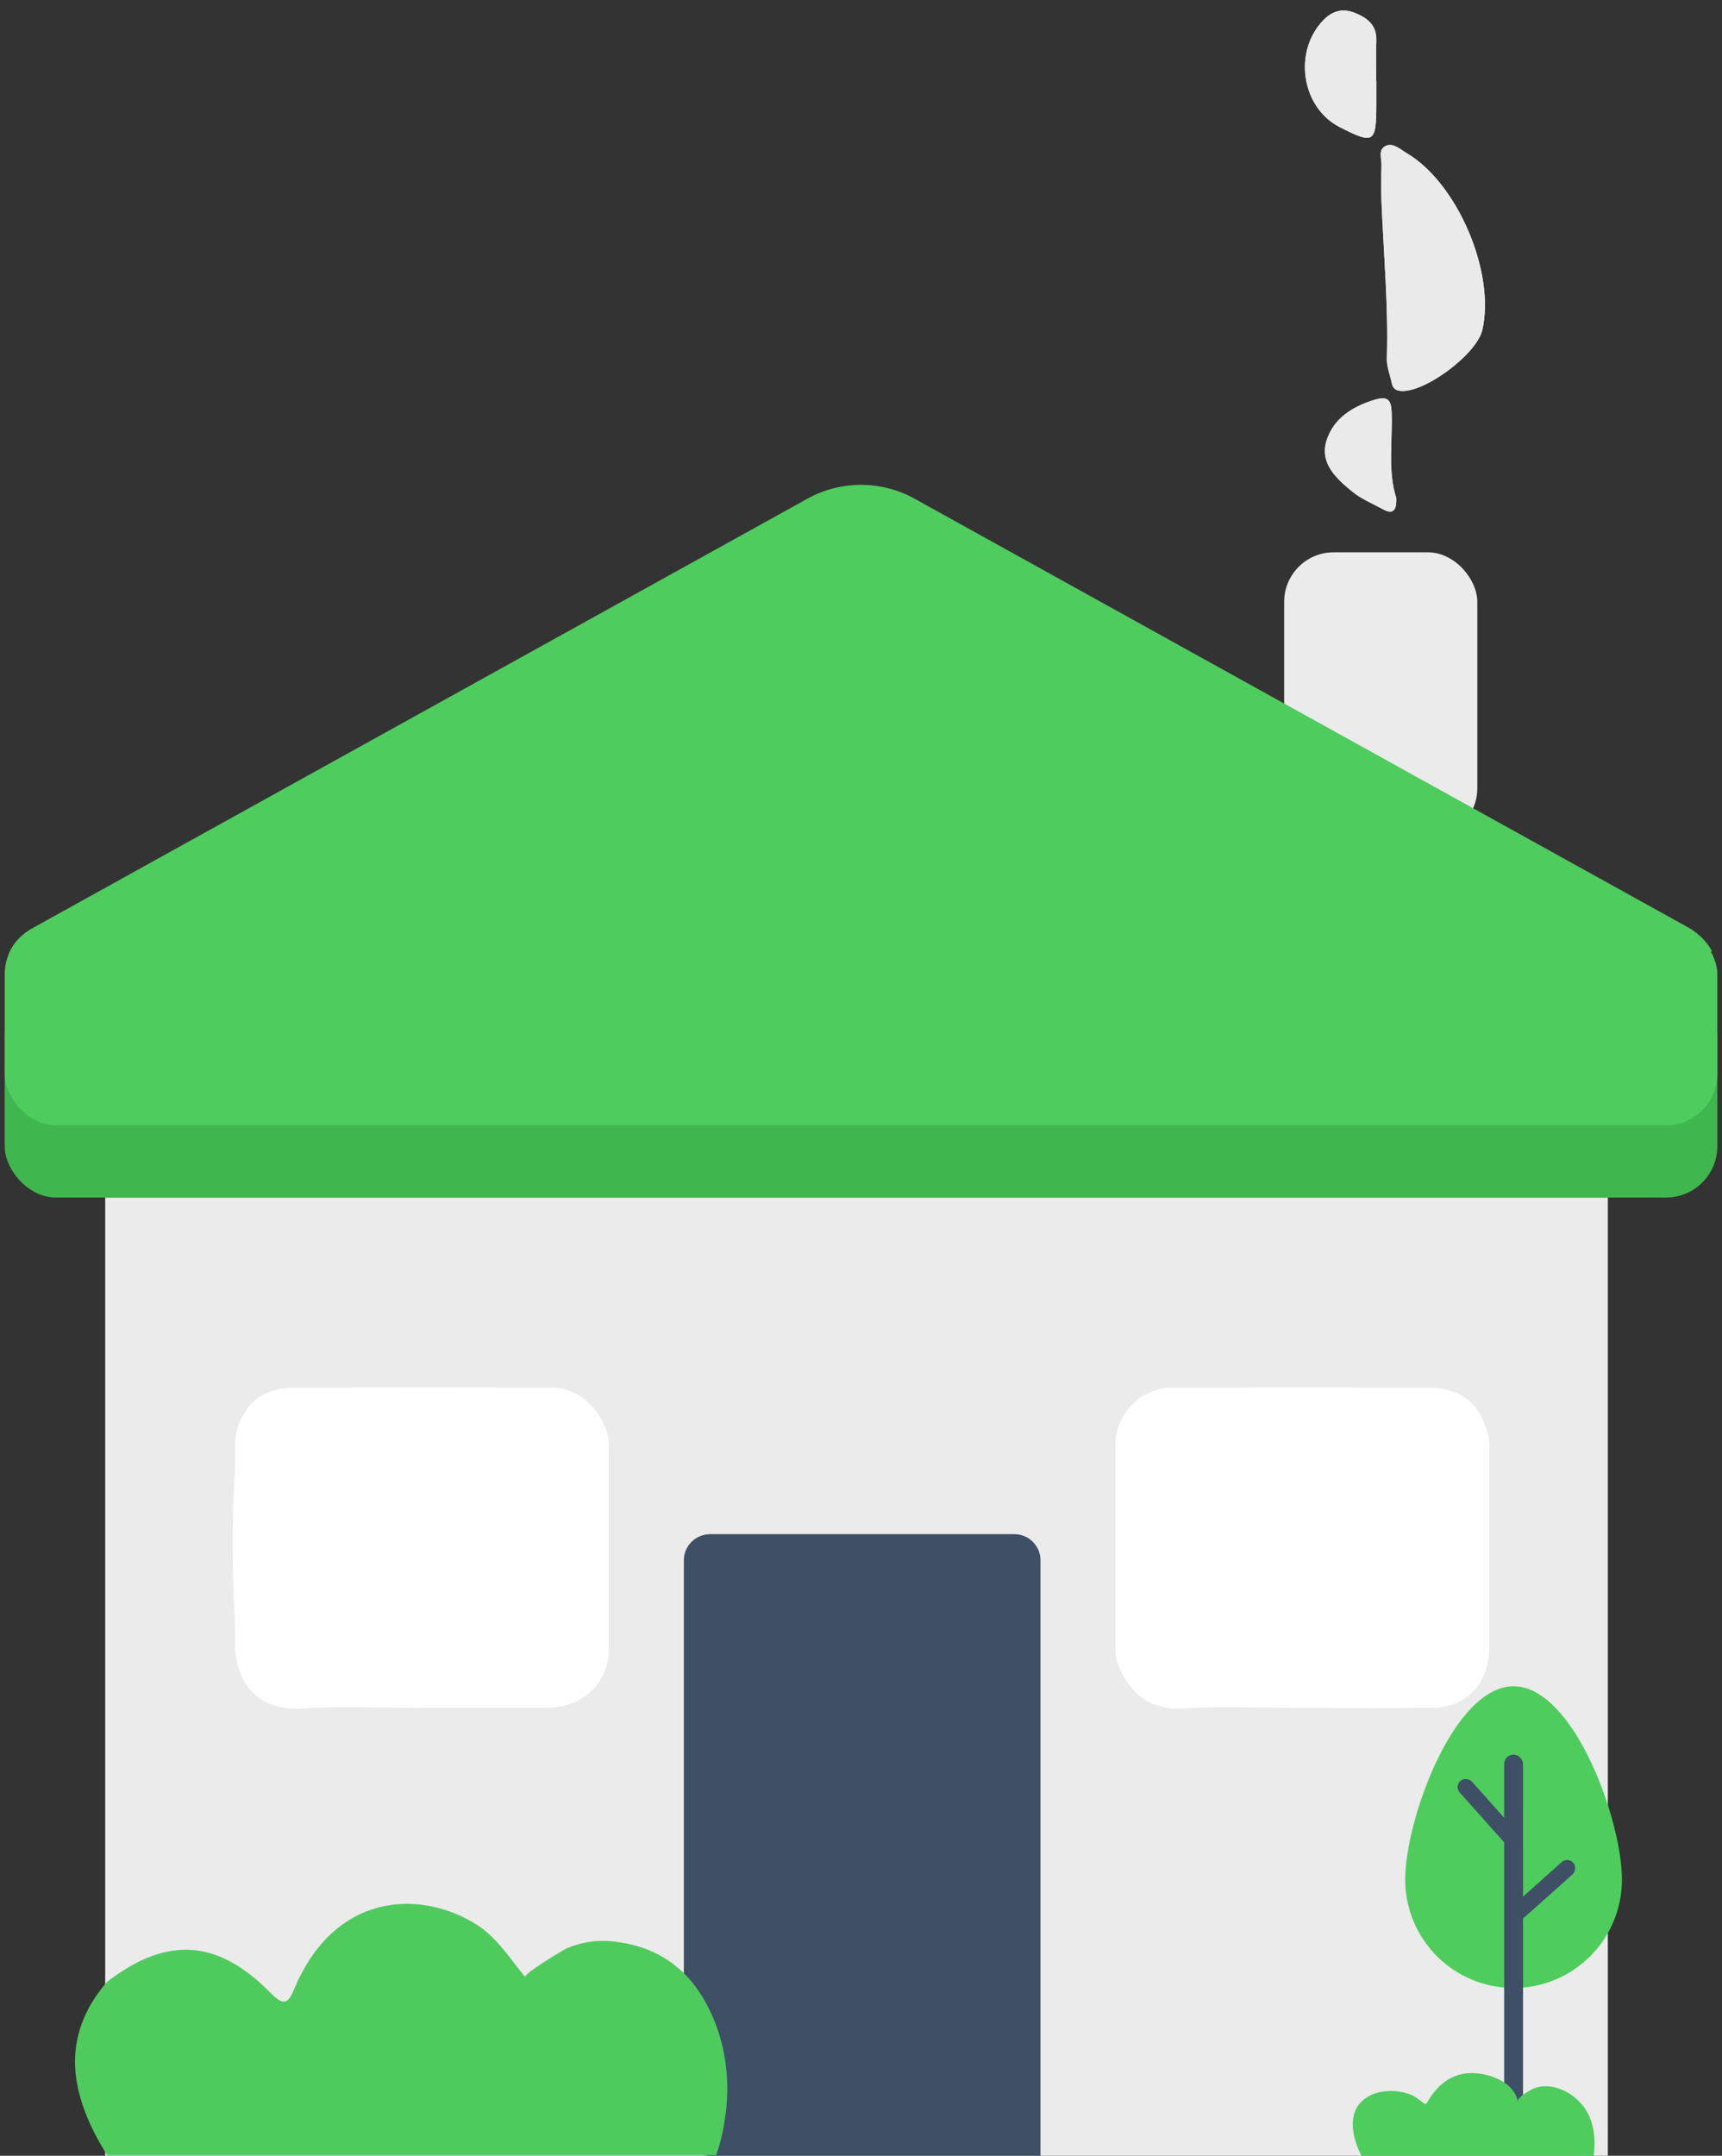 <?xml version="1.0" encoding="UTF-8"?>
<svg id="Laag_1" data-name="Laag 1" xmlns="http://www.w3.org/2000/svg" viewBox="0 0 338 423">
  <rect x="0" y="0" width="338" height="423" fill="#333333" stroke="none"/>
  <defs>
    <style>
      .cls-1 {
        fill: #4ecc5d;
      }

      .cls-1, .cls-2, .cls-3, .cls-4, .cls-5, .cls-6, .cls-7, .cls-8, .cls-9 {
        stroke-width: 0px;
      }

      .cls-2 {
        fill: #4ecd5d;
      }

      .cls-3 {
        fill: #4fcb5e;
      }

      .cls-4 {
        fill: #3e4f66;
      }

      .cls-5 {
        fill: #40b64e;
      }

      .cls-6 {
        fill: #fff;
      }

      .cls-7 {
        fill: #fefefe;
      }

      .cls-8 {
        fill: #eaeaea;
      }

      .cls-9 {
        fill: #ebebeb;
      }
    </style>
  </defs>
  <rect class="cls-9" x="20.65" y="235" width="294.94" height="188"/>
  <path class="cls-7" d="M271.14,39.1c.42,10.42,1.4,20.81,1.08,31.26-.05,1.6.64,3.23.97,4.84.19.91.68,1.39,1.65,1.5,4.6.53,15-7.15,16.11-11.94,2.61-11.25-4.87-28.84-14.84-34.71-1.24-.73-2.62-2.06-4.05-1.45-1.69.72-.81,2.64-.89,4.03-.12,2.15-.03,4.32-.03,6.47ZM270.15,15.9h-.02c0-2.64-.08-5.28.02-7.92.11-3.03-1.76-4.47-4.19-5.44-2.37-.95-4.41-.46-6.25,1.46-5.91,6.18-4.26,17.1,3.25,20.94,6.73,3.44,7.19,3.15,7.19-4.58,0-1.49,0-2.97,0-4.46ZM274.07,97.74c-1.72-5.28-.71-11.11-.92-16.88-.09-2.45-.81-3.18-3.36-2.41-4.38,1.33-8.06,3.69-9.41,8-1.4,4.46,1.94,7.47,5.05,10.01,1.76,1.44,3.97,2.34,5.99,3.45,1.96,1.07,2.75.3,2.65-2.17Z"/>
  <path class="cls-8" d="M271.14,39.1c0-2.16-.09-4.32.03-6.47.08-1.39-.8-3.31.89-4.03,1.43-.61,2.81.72,4.05,1.45,9.97,5.88,17.45,23.46,14.84,34.71-1.11,4.79-11.51,12.47-16.11,11.94-.98-.11-1.47-.59-1.65-1.5-.33-1.62-1.02-3.24-.97-4.84.32-10.45-.66-20.84-1.08-31.26Z"/>
  <path class="cls-8" d="M270.15,15.9c0,1.49,0,2.97,0,4.46,0,7.73-.46,8.02-7.19,4.58-7.5-3.84-9.16-14.76-3.25-20.94,1.84-1.93,3.88-2.42,6.25-1.46,2.42.97,4.3,2.41,4.19,5.44-.1,2.64-.02,5.28-.02,7.92h.02Z"/>
  <path class="cls-8" d="M274.07,97.74c.1,2.47-.69,3.25-2.65,2.17-2.02-1.11-4.24-2-5.99-3.45-3.1-2.54-6.44-5.55-5.05-10.01,1.35-4.31,5.03-6.67,9.41-8,2.55-.78,3.28-.04,3.36,2.41.21,5.77-.8,11.6.92,16.88Z"/>
  <path class="cls-7" d="M255.45,335.13c-7.79,0-15.61-.38-23.37.11-8.15.51-12.6-5.5-12.69-12.05-.18-12.94-.19-25.88,0-38.82.11-7.56,4.63-11.95,12.26-12.02,16.41-.14,32.83-.13,49.24,0,6.83.06,11.09,4.42,11.15,11.32.12,13.6.09,27.21.01,40.81-.04,6.13-4.56,10.56-10.73,10.62-8.62.08-17.24.02-25.86.02Z"/>
  <path class="cls-7" d="M82.2,335.13c-7.64,0-15.31-.42-22.91.12-7.66.54-12.39-4.19-12.78-10.16-.94-14.39-1.42-28.84.24-43.19.78-6.73,4.56-9.49,11.21-9.55,16.6-.15,33.21-.17,49.82,0,6.82.07,10.88,4.63,10.89,11.54.03,13.29.04,26.59,0,39.88-.02,7.09-4.35,11.3-11.57,11.33-8.3.03-16.61,0-24.91,0Z"/>
  <g>
    <path class="cls-2" d="M275.82,368.8c0-11.75,9.52-37.93,21.27-37.93s21.27,26.18,21.27,37.93-9.52,21.27-21.27,21.27-21.27-9.52-21.27-21.27Z"/>
    <rect class="cls-4" x="295.24" y="344.28" width="3.71" height="78.04" rx="1.85" ry="1.85"/>
    <rect class="cls-4" x="290.51" y="347.36" width="3.21" height="16.43" rx="1.61" ry="1.61" transform="translate(-162.57 284.65) rotate(-41.73)"/>
    <rect class="cls-4" x="301.07" y="362.75" width="3.21" height="16.43" rx="1.61" ry="1.61" transform="translate(378.06 -101.84) rotate(48.27)"/>
  </g>
  <path class="cls-4" d="M139.36,301.03h59.75c2.83,0,5.12,2.3,5.12,5.12v116.85h-64.88c-2.83,0-5.12-2.3-5.12-5.12v-111.72c0-2.83,2.3-5.12,5.12-5.12Z"/>
  <path class="cls-3" d="M133.56,386.53c2.1,1.9,3.87,4.26,5.33,7.09,4.73,9.17,4.87,19.55,1.72,29.26H21.03c-7.36-11.75-9.37-23.15-.03-34,11.72-9,21.67-8.46,32.12,2.17,2.9,2.95,3.56,1.73,4.8-1.16,8.1-18.89,25.07-19.07,35.79-12.14,3.97,2.57,6.41,6.62,9.38,10.16-.43-.51,7.29-5.24,8.13-5.6,2.71-1.18,5.63-1.67,8.57-1.42,5.54.47,10.13,2.36,13.76,5.65Z"/>
  <path class="cls-2" d="M267.23,423c-1.63-3.18-2.86-7.8.02-10.64,1.66-1.64,4.15-2.2,6.43-2.06,1.19.07,2.38.34,3.47.81,1.03.45,1.81,1.33,2.74,1.78,1.65-2.82,3.6-5.11,6.95-5.9,3.75-.88,10.25.95,11.09,5.35-.16-.85,2.69-2.39,3.23-2.59,3.44-1.27,7.38.7,9.53,3.42s2.61,6.45,2.11,9.84"/>
  <rect class="cls-9" x="252.06" y="108.37" width="37.91" height="56.01" rx="9.72" ry="9.72"/>
  <g>
    <path class="cls-1" d="M336.03,186.7c-.06-.21-.25-.54-.5-.91-1.09-1.62-2.58-2.94-4.29-3.88l-151.73-84.06c-6.54-3.62-14.49-3.62-21.03,0L6.26,182.18c-1.94,1.08-3.56,2.71-4.43,4.75-.09.21-.17.43-.25.66"/>
    <rect class="cls-5" x=".92" y="193.07" width="336.17" height="41.91" rx="10.09" ry="10.09"/>
    <rect class="cls-1" x=".92" y="181.09" width="336.17" height="39.73" rx="10.09" ry="10.09"/>
  </g>
  <rect class="cls-6" x="46.14" y="272.28" width="73.37" height="62.65" rx="11.23" ry="11.23"/>
  <rect class="cls-6" x="218.95" y="272.28" width="73.37" height="62.65" rx="11.23" ry="11.23"/>
</svg>